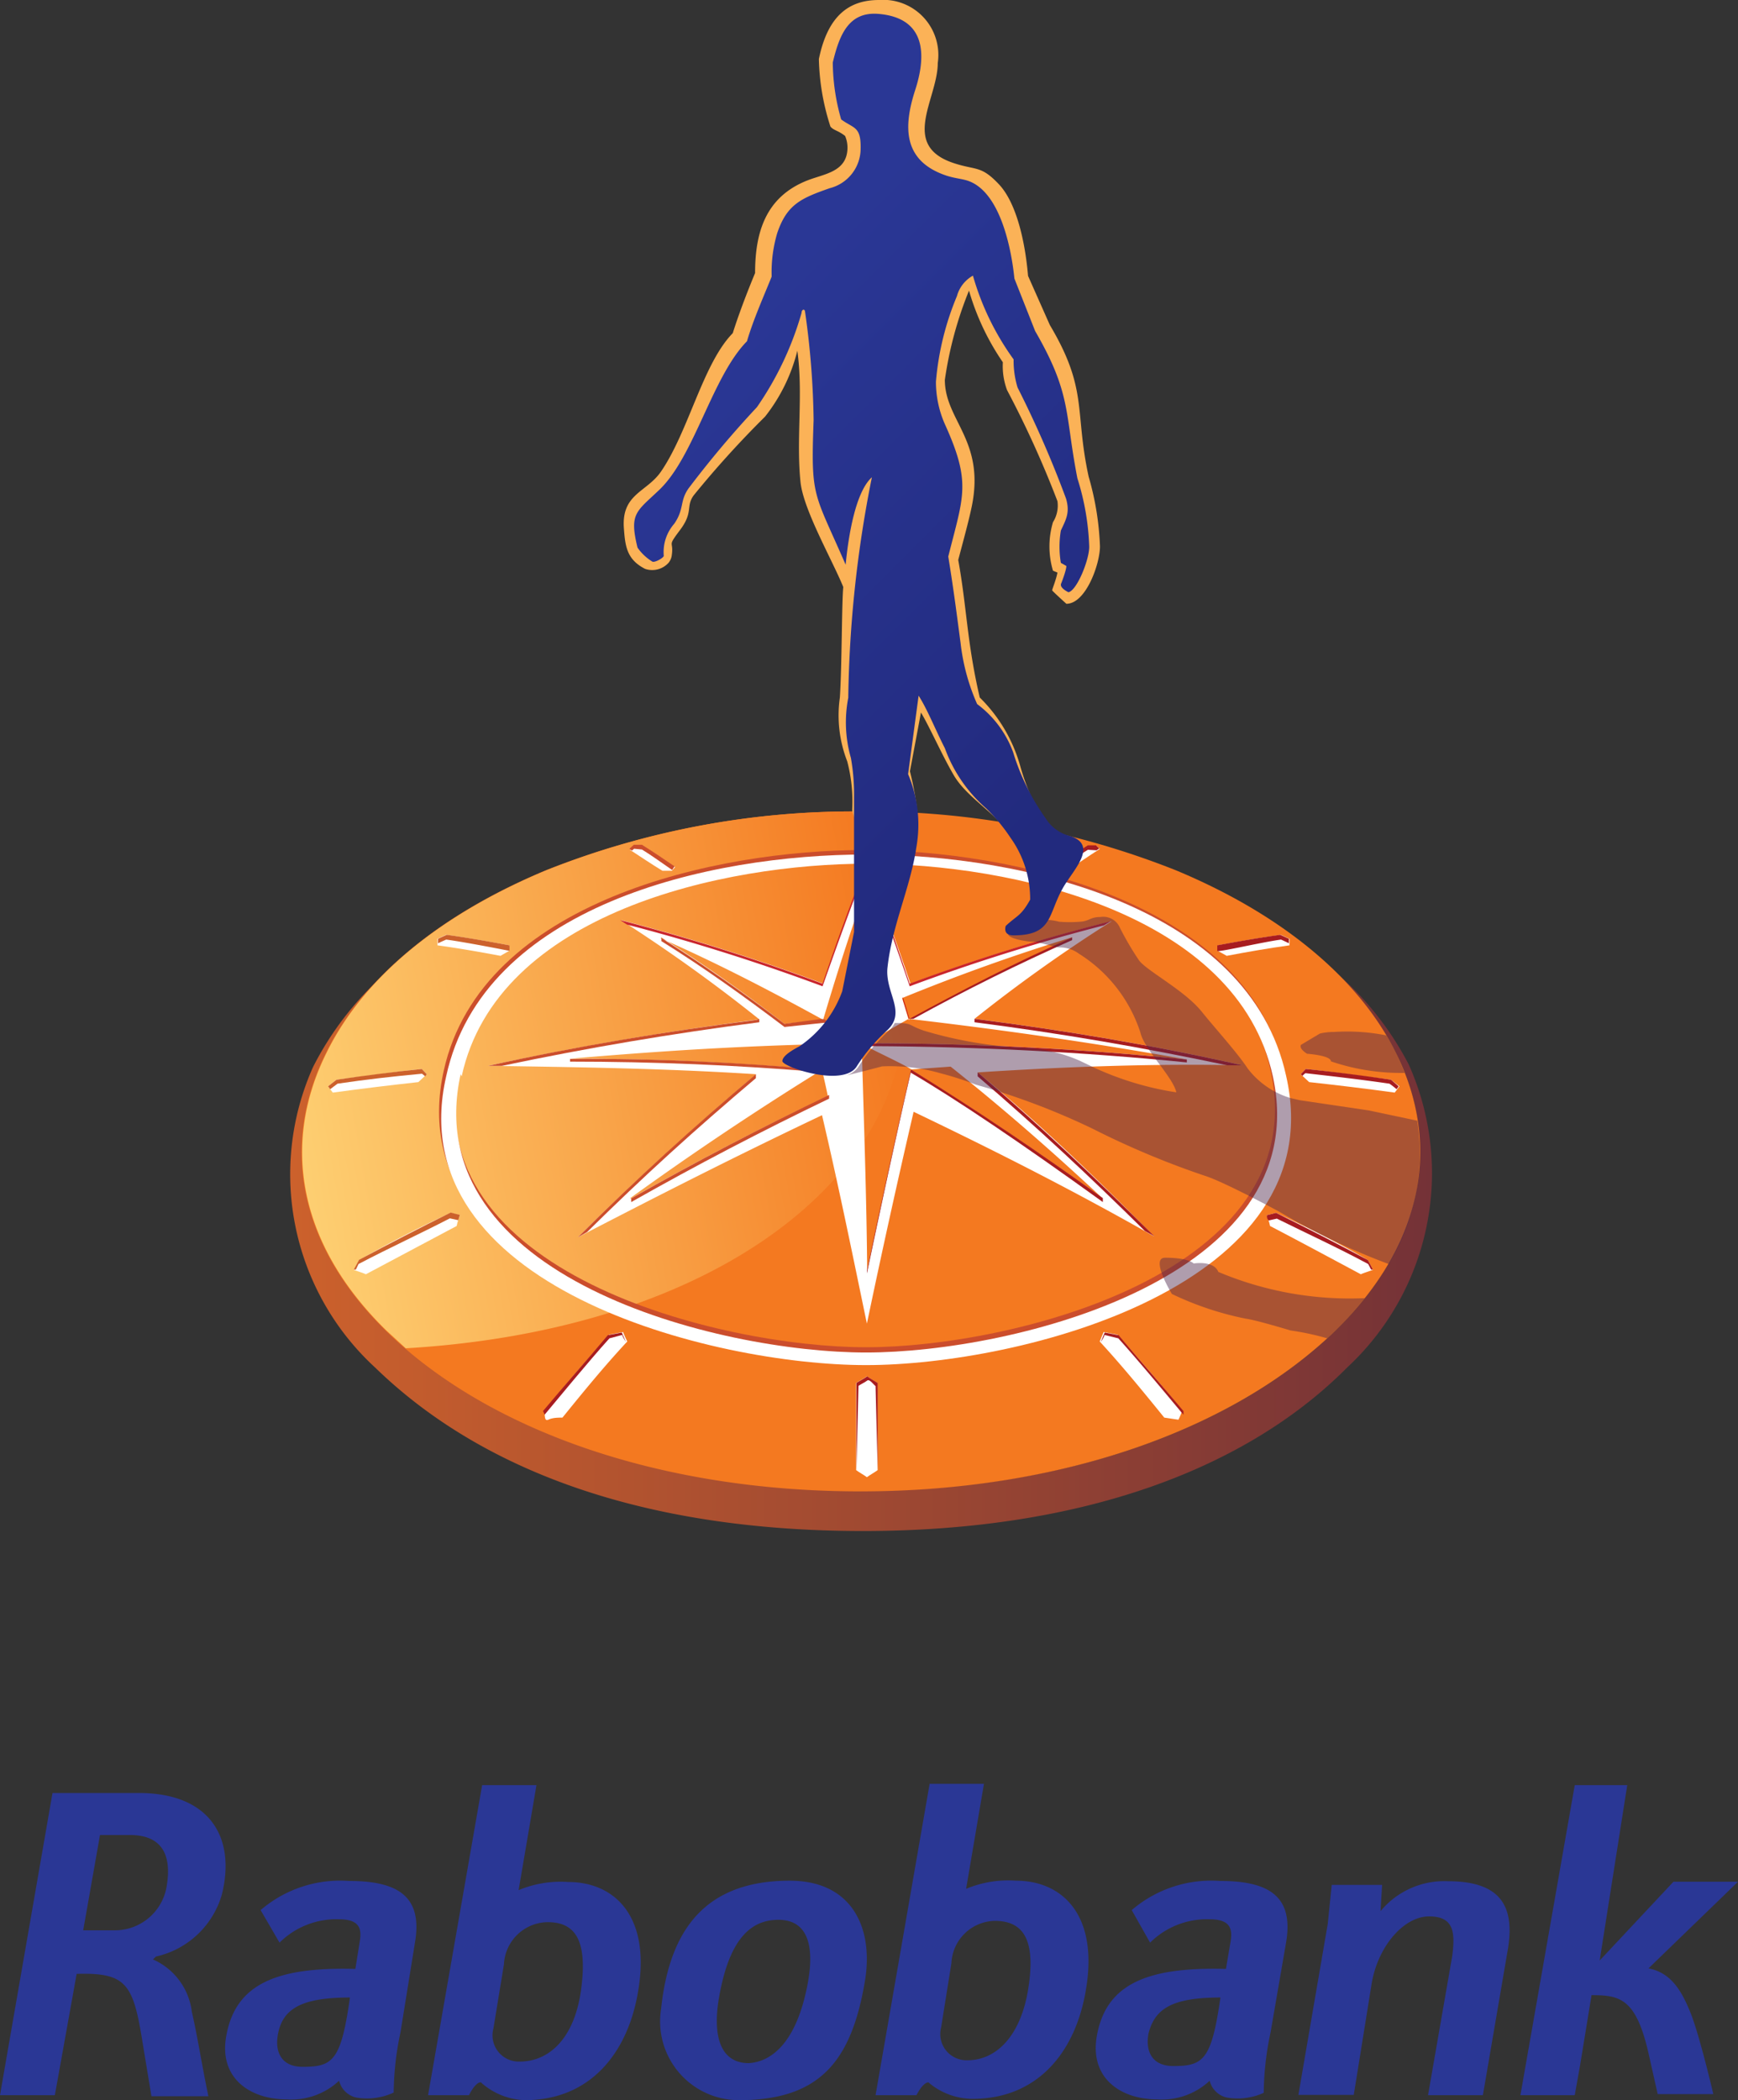 <svg xmlns="http://www.w3.org/2000/svg" xmlns:xlink="http://www.w3.org/1999/xlink" viewBox="0 0 66.22 80"><rect x="0" y="0" width="66.22" height="80" fill="#333333" stroke="none"/><defs><style>.cls-1{fill:#2a3795;}.cls-2{fill:url(#linear-gradient);}.cls-3{fill:#f47920;}.cls-4{fill:url(#linear-gradient-2);}.cls-5{fill:#fff;}.cls-10,.cls-11,.cls-5,.cls-6,.cls-7,.cls-8,.cls-9{fill-rule:evenodd;}.cls-6{fill:#c9252c;}.cls-7{fill:#cb4d2c;}.cls-8{fill:#c4161c;}.cls-9{fill:#a71c20;}.cls-10{fill:#cc612c;}.cls-11{fill:#b7161c;}.cls-12{fill:#4f264a;opacity:0.45;}.cls-13{fill:#fbb257;}.cls-14{fill:url(#linear-gradient-3);}</style><linearGradient id="linear-gradient" x1="11.03" y1="47.72" x2="54.58" y2="47.72" gradientUnits="userSpaceOnUse"><stop offset="0" stop-color="#cc612c"/><stop offset="1" stop-color="#743237"/></linearGradient><linearGradient id="linear-gradient-2" x1="7.44" y1="43.93" x2="34.36" y2="39.19" gradientUnits="userSpaceOnUse"><stop offset="0" stop-color="#ffdd7f"/><stop offset="1" stop-color="#f47920"/></linearGradient><linearGradient id="linear-gradient-3" x1="25.81" y1="14.27" x2="41.39" y2="29.86" gradientUnits="userSpaceOnUse"><stop offset="0" stop-color="#2a3795"/><stop offset="1" stop-color="#222a7e"/></linearGradient></defs><title>Rabobank</title><g id="Layer_2" data-name="Layer 2"><g id="Rabobank"><path class="cls-1" d="M39.18,75.74c-.28,1.8-1.21,2.74-2.32,2.74a1,1,0,0,1-1-1.26l.39-2.44a1.69,1.69,0,0,1,1.65-1.61C39,73.17,39.47,73.9,39.18,75.74Zm-3.81,3.58a2.62,2.62,0,0,0,1.69.63c2.49,0,3.92-1.8,4.31-4.13.5-2.88-.9-4.18-2.66-4.18a4.16,4.16,0,0,0-1.9.31l.68-4H35.42L33.36,79.81h1.56s.23-.49.47-.49Zm22.07-5c.32-1.79-.34-2.66-2.28-2.66A3.15,3.15,0,0,0,52.6,72.8l.06-1H50.74l-.15,1.48-1.12,6.52h2.11l.68-4.23C52.5,74.12,53.5,73,54.45,73s1,.61.88,1.52l-.92,5.29H56.5Zm8.78-2.64H63.76l-2.81,3h0L62,68H60L57.93,79.81H60l.21-1.18L60.64,76c1.09,0,1.71.12,2.19,2.3l.33,1.47h2.12s-.52-2.23-.87-3.1-.76-1.53-1.6-1.69ZM5.94,74.53a3.38,3.38,0,0,0,2.51-2.35C9,70,8,68.27,5.22,68.3H2L0,79.81H2.09l.83-4.62c1.93-.06,2.16.41,2.52,2.66l.33,2H7.94c-.25-1.19-.42-2.31-.63-3.21a2.51,2.51,0,0,0-1.48-2Zm.42-2.74a2,2,0,0,1-1.95,1.74H3.17l.64-3.63H4.93C6.26,69.89,6.52,70.77,6.36,71.79ZM15.81,74c.3-1.75-.63-2.35-2.51-2.35a4.65,4.65,0,0,0-3.37,1.11L10.65,74a3.07,3.07,0,0,1,2.27-.89c.85,0,.86.43.78.89l-.16,1c-3-.08-4.57.57-4.92,2.56-.29,1.62.93,2.41,2.3,2.41a2.66,2.66,0,0,0,2-.71.87.87,0,0,0,.65.64A2.4,2.4,0,0,0,15,79.71a11.37,11.37,0,0,1,.26-2.3Zm-2.48,2.12c-.34,2.38-.65,2.61-1.8,2.61-.78,0-1.07-.53-.94-1.24C10.77,76.51,11.5,76.09,13.33,76.09ZM49,74c.3-1.75-.63-2.35-2.51-2.35a4.65,4.65,0,0,0-3.37,1.11L43.82,74a3.07,3.07,0,0,1,2.27-.89c.85,0,.87.43.79.89l-.17,1c-3-.08-4.57.57-4.92,2.56-.28,1.62.93,2.41,2.3,2.41a2.66,2.66,0,0,0,2-.71.87.87,0,0,0,.65.64,2.39,2.39,0,0,0,1.41-.18,11.37,11.37,0,0,1,.26-2.3ZM46.5,76.09c-.34,2.38-.65,2.61-1.8,2.61-.78,0-1.07-.53-.94-1.24C44,76.51,44.67,76.09,46.5,76.09ZM20,80c2.49,0,3.92-1.8,4.31-4.13.5-2.88-.9-4.18-2.66-4.18a4.14,4.14,0,0,0-1.89.31l.68-4H18.37L16.31,79.81h1.56s.23-.49.45-.49A2.62,2.62,0,0,0,20,80Zm.87-6.78c1.07,0,1.52.72,1.27,2.57s-1.21,2.74-2.34,2.74a1,1,0,0,1-1-1.26l.4-2.44a1.69,1.69,0,0,1,1.63-1.61Zm4.32,3.29c.32-3,1.68-4.87,4.9-4.87,2.4,0,3.19,1.83,2.87,3.79C32.45,78.52,31.23,80,28.16,80A3,3,0,0,1,25.2,76.46Zm5.58-.93c.16-.83.32-2.45-1.11-2.45-1,0-1.86.65-2.26,2.94-.25,1.4,0,2.52,1.13,2.52C29.36,78.54,30.35,77.86,30.78,75.53Z"/><path class="cls-2" d="M51,37.13a11.51,11.51,0,0,1,2.2,3c1.69,3.44,1.07,7.23-2.3,10.54C47,54.46,40.46,56.79,32.82,56.79s-14.21-2.33-18.08-6.12c-3.37-3.31-4-7.1-2.3-10.54a11.64,11.64,0,0,1,2.19-3,12,12,0,0,0-2.7,3.51,10,10,0,0,0,2.36,11.45c4,3.89,10.16,6.23,18.59,6.23s14.66-2.41,18.45-6.23a10.1,10.1,0,0,0,2.34-11.55A11.84,11.84,0,0,0,51,37.13Z"/><path class="cls-3" d="M44.8,33.15a31.73,31.73,0,0,0-12-2.24,31.73,31.73,0,0,0-12,2.24c-3.91,1.63-6.94,4-8.4,7-1.69,3.44-1.07,7.23,2.3,10.54,3.87,3.79,10.44,6.12,18.08,6.12S47,54.46,50.9,50.67c3.37-3.31,4-7.1,2.3-10.54C51.75,37.19,48.72,34.78,44.8,33.15Z"/><path class="cls-4" d="M33.53,34.81a6.5,6.5,0,0,1-.42-3.9h-.29a31.73,31.73,0,0,0-12,2.24c-3.91,1.63-6.95,4-8.4,7-1.69,3.43-1.07,7.23,2.3,10.53l.74.68C29.71,50.52,37.14,42.2,33.53,34.81Z"/><path class="cls-5" d="M23.66,35.05a79.2,79.2,0,0,1,7.71,2.42c.51-1.52,1.05-3,1.66-4.51.61,1.48,1.15,3,1.66,4.51a73.15,73.15,0,0,1,7.67-2.38,58.23,58.23,0,0,0-5.23,3.72c3.5.45,6.77,1,10.21,1.77-3.43-.07-6.66.05-10.09.27,2.42,2,4.49,4,6.73,6.25-3.08-1.75-6-3.23-9.17-4.75q-.93,4-1.78,8.07c-.56-2.69-1.08-5.26-1.71-7.94-3.2,1.52-6.12,3-9.3,4.65,2.25-2.23,4.38-4.16,6.79-6.21-3.42-.22-6.71-.27-10.21-.32,3.43-.74,6.84-1.32,10.33-1.77A61.57,61.57,0,0,0,23.66,35.05ZM33,39.74V33.82c-.6,1.65-1.13,3.32-1.63,5C32,39.12,32.49,39.43,33,39.74Zm-7.83-4c2.12.93,4.18,2,6.2,3.11L29.89,39C28.37,37.83,26.81,36.73,25.2,35.71Zm7.83,4q6.12,0,12.22.62c-3.57-.64-7-1.13-10.6-1.55Zm7.83-4c-2.12.94-4.19,2-6.21,3.11-.08-.28-.16-.55-.25-.83C36.52,37.14,38.67,36.37,40.86,35.7Zm-8,4c.08,2.86.19,5.89.21,8.66.54-2.56,1.09-5.12,1.68-7.67C34.15,40.4,33.38,40.07,32.82,39.75ZM42,45.64c-2.38-1.71-4.81-3.36-7.31-4.9l1.53-.11C38.23,42.23,40.15,43.91,42,45.64Zm-9-5.9c-4.1.06-7.31.25-11.31.59,3.45,0,6.14.14,9.65.42C31.92,40.41,32.47,40.07,33,39.74Zm-9,5.91q3.57-2.58,7.32-4.9c.07.32.15.64.22,1Q27.75,43.55,24.05,45.65Z"/><path class="cls-6" d="M33,33.06c.61,1.48,1.15,3,1.66,4.51a73.75,73.75,0,0,1,7.4-2.32l.27-.16a73.15,73.15,0,0,0-7.67,2.38c-.51-1.52-1-3-1.66-4.51-.61,1.48-1.15,3-1.66,4.51a79.2,79.2,0,0,0-7.71-2.42l.26.17a76.67,76.67,0,0,1,7.45,2.35C31.88,36.05,32.42,34.54,33,33.06Z"/><path class="cls-7" d="M28.8,40.92c-2.37,2-4.57,4-6.78,6.21l.35-.2c2.18-2.15,4.1-3.89,6.43-5.86Z"/><path class="cls-8" d="M33,39.74h0v.1h0Z"/><path class="cls-8" d="M33,39.8l-.09,0c-.5.3-1,.6-1.49.91l0,.1,1.64-1v-.12Z"/><path class="cls-7" d="M31.4,38.82h-.15L29.89,39c-1.52-1.15-3.08-2.25-4.69-3.27v.12c1.61,1,3.17,2.12,4.69,3.27l1.51-.16c.49.27,1,.52,1.43.8H33C32.5,39.43,31.94,39.12,31.4,38.82Z"/><path class="cls-7" d="M24.05,45.79c2.47-1.4,5-2.72,7.54-3.94v-.14q-3.84,1.84-7.54,3.94Z"/><path class="cls-9" d="M34.71,40.74c-.58,2.52-1.15,5.14-1.68,7.67v.1c.54-2.56,1.08-5.1,1.67-7.65,1.71,1,4.19,2.67,7.32,4.93v-.15C39.64,43.93,37.21,42.28,34.71,40.74Z"/><path class="cls-9" d="M37.36,40.94l-.11-.09V41c2.33,2,4.19,3.74,6.37,5.89l.36.2C41.7,44.84,39.66,42.9,37.36,40.94Z"/><path class="cls-7" d="M28.82,38.85c-3.46.44-6.82,1-10.22,1.75h.53c3.28-.69,6.48-1.23,9.8-1.66v-.12Z"/><path class="cls-7" d="M31.37,40.75c-3.22-.28-6.42-.44-9.65-.41v.1c3.19,0,6.35.13,9.52.4l.13-.09"/><path class="cls-9" d="M37.13,38.81c3.5.45,6.77,1,10.21,1.77h-.58c-3.27-.69-6.31-1.21-9.63-1.64Z"/><path class="cls-9" d="M33,39.74q6.12,0,12.22.62v.11c-4-.4-8-.6-12-.62l-.1-.06-.09,0h.17"/><path class="cls-9" d="M34.65,38.81l.15,0q3-1.65,6.05-3v-.1c-2.12.93-4.18,2-6.2,3.1"/><path class="cls-8" d="M34.65,38.81c-.08-.28-.16-.55-.25-.83v.1c.08.25.15.5.23.74h0"/><path class="cls-5" d="M33.44,56c-.12.09-.29.18-.41.27-.12-.09-.29-.18-.41-.27V52.68c.12-.08.29-.16.41-.25.12.09.28.17.4.25C33.43,53.79,33.43,54.9,33.44,56Z"/><path class="cls-5" d="M13.68,48l-.2.37c.12.05.36.12.46.17l3.46-1.84a2.91,2.91,0,0,1,.12-.41l-.35-.09C16,46.74,14.84,47.34,13.68,48Z"/><path class="cls-5" d="M12.82,41.13l-.32.25.18.24c1.09-.15,2.17-.28,3.26-.4l.32-.3-.19-.2C15,40.83,13.9,41,12.82,41.13Z"/><path class="cls-5" d="M17,35.61l-.33.15c0,.06,0,.18,0,.25.8.11,1.6.25,2.4.4l.33-.19a1.55,1.55,0,0,0,0-.21C18.59,35.86,17.8,35.72,17,35.61Z"/><path class="cls-5" d="M41.47,32.22h.31l.12.12c-.42.27-.83.55-1.24.83h-.32L40.23,33C40.64,32.76,41.05,32.48,41.47,32.22Z"/><path class="cls-5" d="M32.75,31.07,33,31l.24.07c0,.32,0,.65,0,1l-.25.08-.23-.08C32.74,31.72,32.74,31.39,32.75,31.07Z"/><path class="cls-5" d="M24,32.37s.13-.12.17-.16h.31c.42.26.83.54,1.24.82l-.12.14-.36,0C24.81,32.91,24.4,32.63,24,32.37Z"/><path class="cls-5" d="M21.43,54c-.16,0-.37,0-.54.08s-.12-.23-.15-.35c.81-1,1.63-1.93,2.47-2.89l.53-.1a3.92,3.92,0,0,0,.16.36C23.06,52,22.24,53,21.43,54Z"/><path class="cls-5" d="M52.12,48l.19.37c-.12.05-.36.12-.46.17-1.16-.62-2.31-1.24-3.46-1.84a2.91,2.91,0,0,0-.12-.41l.35-.09C49.79,46.74,51,47.34,52.12,48Z"/><path class="cls-5" d="M53,41.13l.32.25-.18.24c-1.08-.15-2.17-.28-3.26-.4l-.32-.3.19-.2C50.81,40.83,51.89,41,53,41.13Z"/><path class="cls-5" d="M48.8,35.61l.33.15,0,.25c-.8.11-1.6.25-2.39.4l-.34-.19c0-.07,0-.14,0-.21C47.2,35.86,48,35.72,48.8,35.61Z"/><path class="cls-5" d="M44.36,54l.54.08a3.68,3.68,0,0,0,.15-.35c-.81-1-1.63-1.93-2.47-2.89l-.53-.1-.15.36C42.73,52,43.55,53,44.36,54Z"/><path class="cls-10" d="M13.66,48.15l-.1.21-.08,0,.2-.37c1.16-.62,2.32-1.22,3.49-1.8l.35.09-.06.2-.32-.07C16,47,14.82,47.54,13.66,48.15Z"/><path class="cls-10" d="M12.86,41.28l-.28.21-.08-.11.32-.25c1.08-.16,2.17-.3,3.25-.41l.19.2L16.2,41l-.12-.1C15,41,13.94,41.12,12.86,41.28Z"/><path class="cls-10" d="M16.69,35.93c0-.07,0-.1,0-.17l.33-.15c.8.11,1.59.25,2.39.4a1.55,1.55,0,0,1,0,.21S17.8,35.9,17,35.79Z"/><path class="cls-9" d="M41.78,32.39l0,0,.1-.07-.12-.12h-.31c-.42.26-.83.54-1.24.82l.09.11c.38-.26.76-.52,1.15-.76Z"/><path class="cls-11" d="M32.75,31.23l.22-.07.24.07v-.16L33,31l-.22.07Z"/><path class="cls-7" d="M24.46,32.36c.39.24.77.52,1.15.78L25.7,33c-.41-.28-.82-.56-1.24-.82h-.31s-.13.11-.17.16l.1.06.08-.07Z"/><path class="cls-9" d="M23.71,50.85c0,.06.1.2.14.27s0,0,0,0l-.16-.36-.53.1c-.84,1-1.66,1.92-2.47,2.89,0,0,.05.1.06.14.52-.62,1.65-2,2.47-2.91Z"/><path class="cls-9" d="M52.13,48.15l.11.21.07,0L52.12,48c-1.16-.62-2.33-1.22-3.5-1.8l-.35.09c0,.07,0,.14.07.2l.31-.07C49.82,47,51,47.54,52.13,48.15Z"/><path class="cls-9" d="M52.94,41.28a2.78,2.78,0,0,1,.27.21,1,1,0,0,0,.08-.11L53,41.13c-1.08-.16-2.16-.3-3.25-.41l-.19.2.07.06a.52.52,0,0,1,.11-.1C50.79,41,51.85,41.12,52.94,41.28Z"/><path class="cls-9" d="M49.11,35.93a1,1,0,0,1,0-.17l-.33-.15c-.8.11-1.6.25-2.4.4,0,.07,0,.14,0,.21s1.64-.32,2.43-.43Z"/><path class="cls-9" d="M42.08,50.85c0,.06-.09.2-.14.27a.1.1,0,0,1,0,0s.11-.26.15-.36l.53.1c.84,1,1.66,1.92,2.47,2.89a.78.78,0,0,1,0,.14c-.52-.62-1.66-2-2.48-2.91Z"/><path class="cls-9" d="M33.36,52.8,33.44,56V52.68c-.12-.08-.28-.16-.4-.25-.12.09-.29.17-.41.25V56l.08-3.21c.1-.07.24-.13.33-.2S33.27,52.73,33.36,52.8Z"/><path class="cls-7" d="M16.91,40.77c1.45-6.47,10.42-8.39,16-8.39s14.6,1.93,16,8.39c1.8,8-10.21,11-16,11S15.11,48.82,16.91,40.77Zm.59,0c1.36-6.25,10-8.11,15.45-8.11s14.1,1.86,15.46,8.11C50.1,48.46,38.56,51.32,33,51.32S15.81,48.46,17.5,40.73Z"/><path class="cls-5" d="M17,41C18.41,34.5,27,32.55,33,32.55s14.59,2,16,8.42C50.85,49,38.84,52,33,52S15.16,49,17,41Zm.59,0c1.36-6.24,10-8.1,15.46-8.1s14.09,1.86,15.45,8.11C50.15,48.66,38.61,51.52,33,51.52S15.86,48.66,17.55,40.92Z"/><path class="cls-12" d="M52.16,42.3l-2.63-.39-.35-.08a3.21,3.21,0,0,1-1.65-1.14c-.37-.57-1.25-1.54-1.74-2.15-.67-.84-2.2-1.61-2.42-2a11.24,11.24,0,0,1-.7-1.2.69.69,0,0,0-.74-.41c-.39,0-.43.16-.77.18a4.85,4.85,0,0,1-.81,0,2,2,0,0,0-.49-.07c-.21.35-.54.56-1.32.56l-.13,0c.08.18.8.28.93.27s.81.19,1,.22a1.22,1.22,0,0,1,.77.24,5.57,5.57,0,0,1,2.34,3c.14.64,1.24,1.69,1.37,2.28a11.63,11.63,0,0,1-3.42-1.08l-.25-.12a5.9,5.9,0,0,0-2.21-.5,15.88,15.88,0,0,1-3.74-.65c-.53-.18-.45-.27-.88-.29h-.23a1,1,0,0,1-.22.29,6.83,6.83,0,0,0-1.18,1.4.88.88,0,0,1-.5.32c.48-.11,1.42-.36,1.42-.36a7,7,0,0,1,2.25.27,12.27,12.27,0,0,1,1.33.43A27,27,0,0,1,41.64,43,32.19,32.19,0,0,0,46,44.82c.79.28,2.73,1.33,2.73,1.33a26.11,26.11,0,0,0,4.18,2A8.06,8.06,0,0,0,54,42.69h0Z"/><path class="cls-12" d="M50.83,39.31a2.32,2.32,0,0,0-.54.06l-.72.43c-.09.15.23.34.23.34s.91.06.91.29a8.31,8.31,0,0,0,2.81.44h0c-.1-.25-.2-.49-.32-.74s-.24-.46-.38-.69h0A7.68,7.68,0,0,0,50.83,39.31Z"/><path class="cls-12" d="M45.48,48.13s-.17-.22-1.09-.22c-.58,0,.26,1.38.26,1.38a11.89,11.89,0,0,0,2.81.94c.39.05,1.71.45,1.71.45a10.29,10.29,0,0,1,1.4.3l.33-.31A13.61,13.61,0,0,0,52,49.45a12.91,12.91,0,0,1-5.58-1C46.24,48,45.48,48.13,45.48,48.13Z"/><path class="cls-13" d="M40.63,23s-.53-.48-.54-.51.15-.4.2-.68l-.17-.07a3.24,3.24,0,0,1,0-1.85,1.18,1.18,0,0,0,.17-.8,38.32,38.32,0,0,0-1.92-4.23,2.61,2.61,0,0,1-.16-1.06,9.47,9.47,0,0,1-1.29-2.73A14.44,14.44,0,0,0,36,14.47c0,1.57,1.59,2.33,1,4.94-.11.51-.3,1.2-.49,1.92.33,1.82.33,3.14.82,5.24a5.87,5.87,0,0,1,1.55,2.64c.19.68.76,2.27,1.49,2.51.45.15-1.54.51-2.1-.19s-1.48-1.23-1.93-2-.9-1.8-1.25-2.39l-.42,2.24c.58,2.38.23,2.91-.28,4.85-.23.83-1.92-3.08-1.92-3.38A6,6,0,0,0,32.28,29,4.82,4.82,0,0,1,32,26.57c.08-1.25.07-3.59.13-4.21-.43-1.05-1.52-2.94-1.63-4-.17-1.66.11-3.34-.12-5a6.62,6.62,0,0,1-1.23,2.51,37.48,37.48,0,0,0-2.72,3c-.31.43,0,.63-.52,1.32s-.22.37-.32,1a.6.6,0,0,1-.11.24.84.84,0,0,1-.9.24c-.71-.36-.76-.88-.81-1.56-.09-1.3.87-1.36,1.41-2.14,1.06-1.54,1.6-4.12,2.74-5.28.07-.23.34-1.06.85-2.29,0-1.53.39-2.9,2-3.53.64-.25,1.49-.32,1.52-1.21a1.14,1.14,0,0,0-.09-.48c-.26-.21-.44-.21-.56-.36a8.94,8.94,0,0,1-.44-2.57C31.55.54,32.4,0,33.49,0a2.1,2.1,0,0,1,2.24,2.4c0,1.38-1.48,3.16.66,3.83.82.26,1,.08,1.67.79s1,2.19,1.11,3.49L40,12.38c1.47,2.47.93,3.26,1.48,5.78a10.88,10.88,0,0,1,.43,2.65C41.91,21.49,41.37,23,40.63,23Z"/><path class="cls-14" d="M25.29,21.17a1.64,1.64,0,0,1,.4-1.22c.39-.57.2-.85.54-1.34a38.55,38.55,0,0,1,2.61-3.1,12.15,12.15,0,0,0,1.7-3.59c0-.12.1-.17.13-.07A31.8,31.8,0,0,1,31,16c-.11,3,0,2.7,1.22,5.51.11-1.13.38-2.77,1-3.33a45.56,45.56,0,0,0-.9,8.4,4.9,4.9,0,0,0,.1,2.29,7.89,7.89,0,0,1,.12,1.49c0,.28,0,5.14,0,5.14l-.45,2.26a4.31,4.31,0,0,1-1.62,2.09c-.2.11-.66.35-.66.57s2.29,1,2.82.22a6.83,6.83,0,0,1,1.18-1.4c.73-.69-.07-1.4,0-2.34.17-1.64.87-3.06,1.1-4.6a4.92,4.92,0,0,0-.31-2.81L35,26.5c.33.51.65,1.32,1,2a5.55,5.55,0,0,0,1.57,2.29,6.67,6.67,0,0,1,.93,1.12,4,4,0,0,1,.75,2.36c-.35.63-.49.59-.93,1,0,0-.13.36.29.36,1.5,0,1.31-.78,1.88-1.79.36-.66,1.41-1.65.26-2a1.52,1.52,0,0,1-.91-.67,8.74,8.74,0,0,1-1.24-2.52,4,4,0,0,0-1.37-1.83,7.92,7.92,0,0,1-.63-2.32c-.16-1.21-.27-2.07-.47-3.3.58-2.31.88-2.8-.11-5a4,4,0,0,1-.36-1.66,10.77,10.77,0,0,1,.8-3.26,1.28,1.28,0,0,1,.61-.78,10.2,10.2,0,0,0,1.55,3.19,3.5,3.5,0,0,0,.15,1.07A40.41,40.41,0,0,1,40.62,19c.15.53,0,.78-.2,1.21a3.71,3.71,0,0,0,0,1.23l.21.12c0,.13-.13.5-.2.67s.28.33.28.33c.33-.07.81-1.28.79-1.76a9.64,9.64,0,0,0-.45-2.58c-.49-2.5-.21-3.19-1.61-5.61l-.79-2c-.1-1-.5-3.31-1.79-3.73-.22-.07-.44-.08-.77-.18-1.69-.55-1.68-1.85-1.22-3.27.41-1.26.46-2.74-1.39-2.9-1.15-.1-1.5.81-1.75,1.85a8,8,0,0,0,.32,2.17c.49.36.77.25.74,1.17a1.56,1.56,0,0,1-1.18,1.45c-1.08.38-1.63.61-2,1.72a5.25,5.25,0,0,0-.21,1.6v.05c-.31.77-.7,1.64-.94,2.46-1.32,1.34-2,4.37-3.33,5.65-.89.85-1.16.9-.84,2.21a1.88,1.88,0,0,0,.56.53C24.94,21.45,25.3,21.24,25.29,21.17Z"/></g></g></svg>